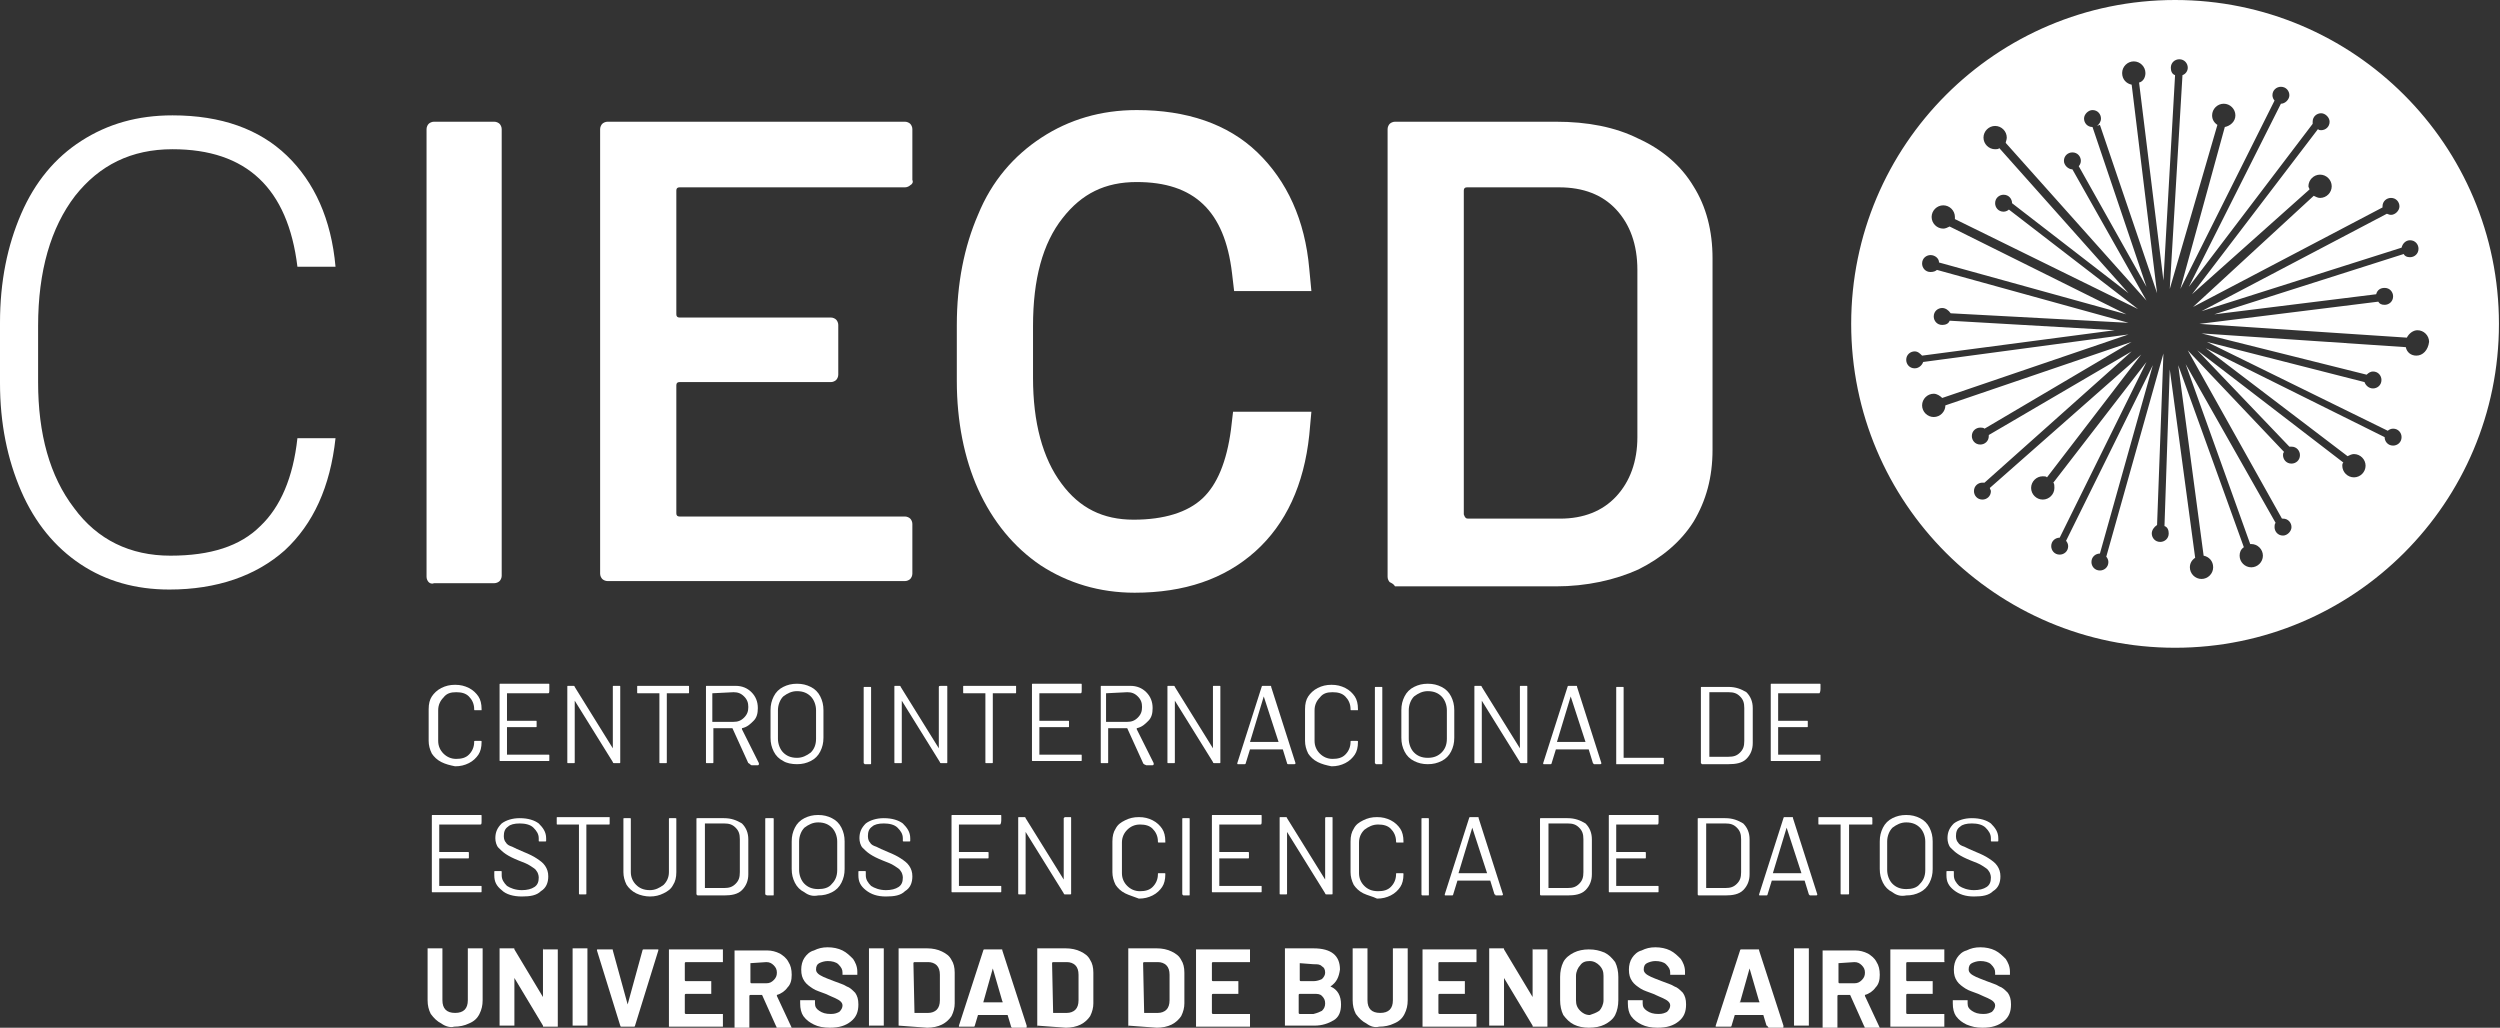 <?xml version="1.0" encoding="utf-8"?>
<!-- Generator: Adobe Illustrator 25.2.0, SVG Export Plug-In . SVG Version: 6.00 Build 0)  -->
<svg version="1.1" id="Layer_1" xmlns="http://www.w3.org/2000/svg" xmlns:xlink="http://www.w3.org/1999/xlink" x="0px" y="0px"
	 viewBox="0 0 236.2 97.1" style="enable-background:new 0 0 236.2 97.1;" xml:space="preserve">
<rect x="0" y="0" width="236.2" height="97.1" fill="#333333" stroke="none"/>
<style type="text/css">
	.st0{fill:#FFFFFF;}
</style>
<g>
	<g>
		<path class="st0" d="M205.5,0c-16.9,0-30.6,13.7-30.6,30.6s13.7,30.6,30.6,30.6s30.6-13.7,30.6-30.6S222.4,0,205.5,0z M228.3,33.6
			c-0.5,0-0.9-0.3-1-0.8L208,31.5l15.6,3.9c0.2-0.2,0.4-0.3,0.6-0.3c0.5,0,0.8,0.4,0.8,0.8c0,0.5-0.4,0.8-0.8,0.8
			c-0.4,0-0.7-0.3-0.8-0.6l-14.9-3.8l17.1,8.4c0.1-0.1,0.3-0.2,0.5-0.2c0.5,0,0.8,0.4,0.8,0.8c0,0.5-0.4,0.8-0.8,0.8
			c-0.5,0-0.8-0.4-0.8-0.8l-16.9-8.4l13.4,10.2c0.2-0.1,0.4-0.2,0.6-0.2c0.6,0,1.1,0.5,1.1,1.1s-0.5,1.1-1.1,1.1s-1.1-0.5-1.1-1.1
			c0-0.1,0-0.2,0.1-0.3l-13.8-10.6l8.7,9.1c0.1,0,0.2,0,0.2,0c0.5,0,0.8,0.4,0.8,0.8c0,0.5-0.4,0.8-0.8,0.8c-0.5,0-0.8-0.4-0.8-0.8
			c0-0.1,0-0.2,0.1-0.3l-9.1-9.6l8.9,15.9h0.1c0.5,0,0.8,0.4,0.8,0.8s-0.4,0.8-0.8,0.8c-0.5,0-0.8-0.4-0.8-0.8c0-0.1,0-0.3,0.1-0.4
			l-8.5-15l6.1,17c0,0,0,0,0.1,0c0.6,0,1.1,0.5,1.1,1.1s-0.5,1.1-1.1,1.1s-1.1-0.5-1.1-1.1c0-0.3,0.1-0.6,0.4-0.8l-6.2-17.2l2.4,18
			c0.5,0.1,0.9,0.5,0.9,1.1s-0.5,1.1-1.1,1.1s-1.1-0.5-1.1-1.1c0-0.4,0.2-0.7,0.5-0.9L205,34.9l-0.5,14.8c0.3,0.1,0.4,0.4,0.4,0.7
			c0,0.5-0.4,0.8-0.8,0.8c-0.5,0-0.8-0.4-0.8-0.8c0-0.3,0.2-0.6,0.5-0.8l0.6-16.2L199,52.6c0.1,0.1,0.2,0.3,0.2,0.5
			c0,0.5-0.4,0.8-0.8,0.8c-0.5,0-0.8-0.4-0.8-0.8c0-0.5,0.4-0.8,0.8-0.8l5-17.8l-8.2,16.6c0.1,0.1,0.2,0.3,0.2,0.5
			c0,0.5-0.4,0.8-0.8,0.8c-0.5,0-0.8-0.4-0.8-0.8c0-0.5,0.4-0.8,0.8-0.8l8.2-16.6L194,45.6c0.1,0.1,0.1,0.3,0.1,0.5
			c0,0.6-0.5,1.1-1.1,1.1s-1.1-0.5-1.1-1.1s0.5-1.1,1.1-1.1c0.2,0,0.3,0,0.4,0.1l8.9-11.6L188,46.1c0,0.1,0.1,0.2,0.1,0.3
			c0,0.5-0.4,0.8-0.8,0.8c-0.5,0-0.8-0.4-0.8-0.8c0-0.5,0.4-0.8,0.8-0.8c0.1,0,0.1,0,0.2,0l13.9-12.4l-13.5,7.9v0.1
			c0,0.5-0.4,0.8-0.8,0.8c-0.5,0-0.8-0.4-0.8-0.8c0-0.5,0.4-0.8,0.8-0.8c0.1,0,0.3,0,0.4,0.1l13.9-8.2l-17.6,6
			c0,0.6-0.5,1.1-1.1,1.1s-1.1-0.5-1.1-1.1s0.5-1.1,1.1-1.1c0.3,0,0.6,0.2,0.8,0.4l17.6-6l-19.4,2.6c-0.1,0.3-0.4,0.6-0.8,0.6
			c-0.5,0-0.8-0.4-0.8-0.8c0-0.5,0.4-0.8,0.8-0.8c0.3,0,0.5,0.2,0.7,0.4l18.2-2.4l-15.6-0.9c-0.1,0.3-0.4,0.4-0.7,0.4
			c-0.5,0-0.8-0.4-0.8-0.8c0-0.5,0.4-0.8,0.8-0.8c0.3,0,0.6,0.2,0.8,0.5l16.8,0.9l-18.1-5c-0.1,0.1-0.3,0.2-0.6,0.2
			c-0.5,0-0.8-0.4-0.8-0.8c0-0.5,0.4-0.8,0.8-0.8c0.4,0,0.8,0.3,0.8,0.7l17.7,4.9l-16.7-8.3c-0.2,0.1-0.4,0.2-0.6,0.2
			c-0.6,0-1.1-0.5-1.1-1.1s0.5-1.1,1.1-1.1s1.1,0.5,1.1,1.1c0,0.1,0,0.2,0,0.2l17.3,8.5l-12.2-9.4c-0.1,0.1-0.3,0.2-0.5,0.2
			c-0.5,0-0.8-0.4-0.8-0.8c0-0.5,0.4-0.8,0.8-0.8c0.5,0,0.8,0.4,0.8,0.8l0,0l11,8.5L188.9,14c-0.1,0.1-0.3,0.1-0.4,0.1
			c-0.6,0-1.1-0.5-1.1-1.1s0.5-1.1,1.1-1.1s1.1,0.5,1.1,1.1c0,0.2-0.1,0.4-0.1,0.5l13.3,14.9l-7-12.4c-0.4,0-0.8-0.4-0.8-0.8
			c0-0.5,0.4-0.8,0.8-0.8c0.5,0,0.8,0.4,0.8,0.8c0,0.2-0.1,0.4-0.2,0.5l6.4,11.4L197.7,12h0.1h-0.1c-0.5,0-0.8-0.4-0.8-0.8
			s0.4-0.8,0.8-0.8c0.5,0,0.8,0.4,0.8,0.8c0,0.3-0.2,0.6-0.4,0.7l0.3-0.1l5.4,15.9L201.4,8c-0.5-0.1-0.9-0.5-0.9-1.1
			s0.5-1.1,1.1-1.1s1.1,0.5,1.1,1.1c0,0.4-0.2,0.8-0.6,0.9l2.3,18.7l1.1-19.4c-0.3-0.1-0.4-0.4-0.4-0.7c0-0.5,0.4-0.8,0.8-0.8
			c0.5,0,0.8,0.4,0.8,0.8c0,0.3-0.2,0.6-0.5,0.7L205,27.3l4.5-15.5c-0.3-0.2-0.5-0.5-0.5-0.9c0-0.6,0.5-1.1,1.1-1.1s1.1,0.5,1.1,1.1
			s-0.5,1-1,1.1L206,27.3l8.9-17.8c-0.1-0.1-0.2-0.3-0.2-0.5c0-0.5,0.4-0.8,0.8-0.8c0.5,0,0.8,0.4,0.8,0.8c0,0.4-0.4,0.8-0.8,0.8
			l-8.7,17.3l11.7-15.4c0-0.1,0-0.2,0-0.2c0-0.5,0.4-0.8,0.8-0.8s0.8,0.4,0.8,0.8c0,0.5-0.4,0.8-0.8,0.8c-0.1,0-0.2,0-0.3-0.1
			l-11.9,15.6l11.1-9.9c0-0.1-0.1-0.2-0.1-0.3c0-0.6,0.5-1.1,1.1-1.1s1.1,0.5,1.1,1.1s-0.5,1.1-1.1,1.1c-0.2,0-0.4-0.1-0.6-0.2
			L207.2,29l17.9-9.4c0,0,0,0,0-0.1c0-0.5,0.4-0.8,0.8-0.8c0.5,0,0.8,0.4,0.8,0.8s-0.4,0.8-0.8,0.8c-0.2,0-0.3-0.1-0.4-0.1L208,29.4
			l18.9-6l0,0c0.1-0.4,0.4-0.7,0.8-0.7c0.5,0,0.8,0.4,0.8,0.8c0,0.5-0.4,0.8-0.8,0.8c-0.3,0-0.5-0.1-0.6-0.3l-17.9,5.7l15.3-1.9
			c0.1-0.4,0.4-0.6,0.8-0.6c0.5,0,0.8,0.4,0.8,0.8c0,0.5-0.4,0.8-0.8,0.8c-0.3,0-0.5-0.1-0.6-0.3l-16.9,2.1l19.6,1.3
			c0.2-0.4,0.6-0.7,1-0.7c0.6,0,1.1,0.5,1.1,1.1C229.4,33.1,228.9,33.6,228.3,33.6z"/>
	</g>
	<g>
		<path class="st0" d="M41.7,72c-0.4-0.2-0.7-0.5-0.9-0.8c-0.2-0.4-0.3-0.8-0.3-1.2V67c0-0.5,0.1-0.9,0.3-1.2
			c0.2-0.3,0.5-0.6,0.9-0.8c0.4-0.2,0.8-0.3,1.3-0.3c0.5,0,0.9,0.1,1.3,0.3c0.4,0.2,0.7,0.5,0.9,0.8c0.2,0.3,0.3,0.7,0.3,1.2
			c0,0,0,0.1,0,0.1c0,0,0,0-0.1,0l-0.5,0c-0.1,0-0.1,0-0.1-0.1v0c0-0.5-0.2-0.9-0.5-1.2c-0.3-0.3-0.7-0.4-1.2-0.4
			c-0.5,0-0.9,0.1-1.2,0.5c-0.3,0.3-0.5,0.7-0.5,1.2V70c0,0.5,0.2,0.9,0.5,1.2c0.3,0.3,0.7,0.5,1.2,0.5c0.5,0,0.9-0.1,1.2-0.4
			c0.3-0.3,0.5-0.7,0.5-1.2v0c0-0.1,0-0.1,0.1-0.1l0.5,0c0.1,0,0.1,0,0.1,0.1c0,0.5-0.1,0.9-0.3,1.2c-0.2,0.3-0.5,0.6-0.9,0.8
			c-0.4,0.2-0.8,0.3-1.3,0.3C42.5,72.3,42.1,72.2,41.7,72z"/>
		<path class="st0" d="M51.8,65.5h-3.9c0,0,0,0,0,0v2.6c0,0,0,0,0,0h2.7c0.1,0,0.1,0,0.1,0.1v0.4c0,0.1,0,0.1-0.1,0.1h-2.7
			c0,0,0,0,0,0v2.6c0,0,0,0,0,0h3.9c0.1,0,0.1,0,0.1,0.1v0.4c0,0.1,0,0.1-0.1,0.1h-4.5c-0.1,0-0.1,0-0.1-0.1v-7.1
			c0-0.1,0-0.1,0.1-0.1h4.5c0.1,0,0.1,0,0.1,0.1v0.4C51.9,65.4,51.9,65.5,51.8,65.5z"/>
		<path class="st0" d="M58,64.8h0.5c0.1,0,0.1,0,0.1,0.1v7.1c0,0.1,0,0.1-0.1,0.1H58c0,0-0.1,0-0.1-0.1l-3.6-5.8c0,0,0,0,0,0
			c0,0,0,0,0,0l0,5.8c0,0.1,0,0.1-0.1,0.1h-0.5c-0.1,0-0.1,0-0.1-0.1v-7.1c0-0.1,0-0.1,0.1-0.1h0.5c0,0,0.1,0,0.1,0.1l3.6,5.8
			c0,0,0,0,0,0c0,0,0,0,0,0l0-5.8C57.9,64.8,57.9,64.8,58,64.8z"/>
		<path class="st0" d="M65.1,64.9v0.5c0,0.1,0,0.1-0.1,0.1H63c0,0,0,0,0,0v6.5c0,0.1,0,0.1-0.1,0.1h-0.5c-0.1,0-0.1,0-0.1-0.1v-6.5
			c0,0,0,0,0,0h-2c-0.1,0-0.1,0-0.1-0.1v-0.5c0-0.1,0-0.1,0.1-0.1H65C65.1,64.8,65.1,64.8,65.1,64.9z"/>
		<path class="st0" d="M70.7,72.1l-1.5-3.3c0,0,0,0,0,0h-1.8c0,0,0,0,0,0v3.2c0,0.1,0,0.1-0.1,0.1h-0.5c-0.1,0-0.1,0-0.1-0.1v-7.1
			c0-0.1,0-0.1,0.1-0.1h2.7c0.6,0,1.1,0.2,1.5,0.6c0.4,0.4,0.6,0.9,0.6,1.5c0,0.5-0.1,0.9-0.4,1.2c-0.3,0.3-0.6,0.6-1.1,0.7
			c0,0,0,0,0,0.1l1.6,3.2c0,0,0,0,0,0.1c0,0,0,0.1-0.1,0.1h-0.6C70.8,72.2,70.8,72.1,70.7,72.1z M67.3,65.5v2.7c0,0,0,0,0,0h2
			c0.4,0,0.7-0.1,1-0.4c0.3-0.3,0.4-0.6,0.4-1c0-0.4-0.1-0.7-0.4-1c-0.3-0.3-0.6-0.4-1-0.4L67.3,65.5C67.3,65.5,67.3,65.5,67.3,65.5
			z"/>
		<path class="st0" d="M74,71.9c-0.4-0.2-0.7-0.5-0.9-0.9c-0.2-0.4-0.3-0.8-0.3-1.3v-2.6c0-0.5,0.1-0.9,0.3-1.3
			c0.2-0.4,0.5-0.7,0.9-0.9c0.4-0.2,0.8-0.3,1.3-0.3s0.9,0.1,1.3,0.3c0.4,0.2,0.7,0.5,0.9,0.9c0.2,0.4,0.3,0.8,0.3,1.3v2.6
			c0,0.5-0.1,0.9-0.3,1.3c-0.2,0.4-0.5,0.7-0.9,0.9c-0.4,0.2-0.8,0.3-1.3,0.3S74.3,72.1,74,71.9z M76.6,71.1
			c0.3-0.3,0.5-0.7,0.5-1.3v-2.7c0-0.5-0.2-1-0.5-1.3c-0.3-0.3-0.7-0.5-1.3-0.5c-0.5,0-0.9,0.2-1.3,0.5c-0.3,0.3-0.5,0.8-0.5,1.3
			v2.7c0,0.5,0.2,1,0.5,1.3c0.3,0.3,0.7,0.5,1.3,0.5C75.8,71.6,76.2,71.4,76.6,71.1z"/>
		<path class="st0" d="M81.6,72.1v-7.1c0-0.1,0-0.1,0.1-0.1h0.5c0.1,0,0.1,0,0.1,0.1v7.1c0,0.1,0,0.1-0.1,0.1h-0.5
			C81.7,72.2,81.6,72.1,81.6,72.1z"/>
		<path class="st0" d="M88.9,64.8h0.5c0.1,0,0.1,0,0.1,0.1v7.1c0,0.1,0,0.1-0.1,0.1h-0.5c0,0-0.1,0-0.1-0.1l-3.6-5.8c0,0,0,0,0,0
			c0,0,0,0,0,0l0,5.8c0,0.1,0,0.1-0.1,0.1h-0.5c-0.1,0-0.1,0-0.1-0.1v-7.1c0-0.1,0-0.1,0.1-0.1H85c0,0,0.1,0,0.1,0.1l3.6,5.8
			c0,0,0,0,0,0c0,0,0,0,0,0l0-5.8C88.7,64.8,88.8,64.8,88.9,64.8z"/>
		<path class="st0" d="M96,64.9v0.5c0,0.1,0,0.1-0.1,0.1h-2.1c0,0,0,0,0,0v6.5c0,0.1,0,0.1-0.1,0.1h-0.5c-0.1,0-0.1,0-0.1-0.1v-6.5
			c0,0,0,0,0,0h-2c-0.1,0-0.1,0-0.1-0.1v-0.5c0-0.1,0-0.1,0.1-0.1h4.9C96,64.8,96,64.8,96,64.9z"/>
		<path class="st0" d="M102.1,65.5h-3.9c0,0,0,0,0,0v2.6c0,0,0,0,0,0h2.7c0.1,0,0.1,0,0.1,0.1v0.4c0,0.1,0,0.1-0.1,0.1h-2.7
			c0,0,0,0,0,0v2.6c0,0,0,0,0,0h3.9c0.1,0,0.1,0,0.1,0.1v0.4c0,0.1,0,0.1-0.1,0.1h-4.5c-0.1,0-0.1,0-0.1-0.1v-7.1
			c0-0.1,0-0.1,0.1-0.1h4.5c0.1,0,0.1,0,0.1,0.1v0.4C102.2,65.4,102.2,65.5,102.1,65.5z"/>
		<path class="st0" d="M108,72.1l-1.5-3.3c0,0,0,0,0,0h-1.8c0,0,0,0,0,0v3.2c0,0.1,0,0.1-0.1,0.1h-0.5c-0.1,0-0.1,0-0.1-0.1v-7.1
			c0-0.1,0-0.1,0.1-0.1h2.7c0.6,0,1.1,0.2,1.5,0.6c0.4,0.4,0.6,0.9,0.6,1.5c0,0.5-0.1,0.9-0.4,1.2c-0.3,0.3-0.6,0.6-1.1,0.7
			c0,0,0,0,0,0.1l1.6,3.2c0,0,0,0,0,0.1c0,0,0,0.1-0.1,0.1h-0.6C108,72.2,108,72.1,108,72.1z M104.5,65.5v2.7c0,0,0,0,0,0h2
			c0.4,0,0.7-0.1,1-0.4c0.3-0.3,0.4-0.6,0.4-1c0-0.4-0.1-0.7-0.4-1c-0.3-0.3-0.6-0.4-1-0.4L104.5,65.5
			C104.6,65.5,104.5,65.5,104.5,65.5z"/>
		<path class="st0" d="M114.7,64.8h0.5c0.1,0,0.1,0,0.1,0.1v7.1c0,0.1,0,0.1-0.1,0.1h-0.5c0,0-0.1,0-0.1-0.1l-3.6-5.8c0,0,0,0,0,0
			c0,0,0,0,0,0l0,5.8c0,0.1,0,0.1-0.1,0.1h-0.5c-0.1,0-0.1,0-0.1-0.1v-7.1c0-0.1,0-0.1,0.1-0.1h0.5c0,0,0.1,0,0.1,0.1l3.6,5.8
			c0,0,0,0,0,0c0,0,0,0,0,0l0-5.8C114.6,64.8,114.6,64.8,114.7,64.8z"/>
		<path class="st0" d="M121.6,72.1l-0.4-1.3c0,0,0,0,0,0h-3.1c0,0,0,0,0,0l-0.4,1.3c0,0.1-0.1,0.1-0.1,0.1h-0.6
			c-0.1,0-0.1,0-0.1-0.1l2.3-7.2c0-0.1,0.1-0.1,0.1-0.1h0.7c0.1,0,0.1,0,0.1,0.1l2.3,7.2l0,0c0,0,0,0.1-0.1,0.1h-0.6
			C121.6,72.2,121.6,72.1,121.6,72.1z M118.1,70.1C118.1,70.1,118.1,70.1,118.1,70.1l2.7,0c0,0,0,0,0,0c0,0,0,0,0,0l-1.4-4.3
			c0,0,0,0,0,0c0,0,0,0,0,0L118.1,70.1C118.1,70.1,118.1,70.1,118.1,70.1z"/>
		<path class="st0" d="M124.5,72c-0.4-0.2-0.7-0.5-0.9-0.8c-0.2-0.4-0.3-0.8-0.3-1.2V67c0-0.5,0.1-0.9,0.3-1.2
			c0.2-0.3,0.5-0.6,0.9-0.8c0.4-0.2,0.8-0.3,1.3-0.3c0.5,0,0.9,0.1,1.3,0.3c0.4,0.2,0.7,0.5,0.9,0.8c0.2,0.3,0.3,0.7,0.3,1.2
			c0,0,0,0.1,0,0.1c0,0,0,0-0.1,0l-0.5,0c-0.1,0-0.1,0-0.1-0.1v0c0-0.5-0.2-0.9-0.5-1.2c-0.3-0.3-0.7-0.4-1.2-0.4
			c-0.5,0-0.9,0.1-1.2,0.5c-0.3,0.3-0.5,0.7-0.5,1.2V70c0,0.5,0.2,0.9,0.5,1.2s0.7,0.5,1.2,0.5c0.5,0,0.9-0.1,1.2-0.4
			c0.3-0.3,0.5-0.7,0.5-1.2v0c0-0.1,0-0.1,0.1-0.1l0.5,0c0.1,0,0.1,0,0.1,0.1c0,0.5-0.1,0.9-0.3,1.2c-0.2,0.3-0.5,0.6-0.9,0.8
			c-0.4,0.2-0.8,0.3-1.3,0.3C125.3,72.3,124.9,72.2,124.5,72z"/>
		<path class="st0" d="M129.9,72.1v-7.1c0-0.1,0-0.1,0.1-0.1h0.5c0.1,0,0.1,0,0.1,0.1v7.1c0,0.1,0,0.1-0.1,0.1H130
			C130,72.2,129.9,72.1,129.9,72.1z"/>
		<path class="st0" d="M133.6,71.9c-0.4-0.2-0.7-0.5-0.9-0.9c-0.2-0.4-0.3-0.8-0.3-1.3v-2.6c0-0.5,0.1-0.9,0.3-1.3
			c0.2-0.4,0.5-0.7,0.9-0.9c0.4-0.2,0.8-0.3,1.3-0.3c0.5,0,0.9,0.1,1.3,0.3c0.4,0.2,0.7,0.5,0.9,0.9c0.2,0.4,0.3,0.8,0.3,1.3v2.6
			c0,0.5-0.1,0.9-0.3,1.3c-0.2,0.4-0.5,0.7-0.9,0.9c-0.4,0.2-0.8,0.3-1.3,0.3C134.4,72.2,134,72.1,133.6,71.9z M136.2,71.1
			c0.3-0.3,0.5-0.7,0.5-1.3v-2.7c0-0.5-0.2-1-0.5-1.3c-0.3-0.3-0.7-0.5-1.3-0.5c-0.5,0-0.9,0.2-1.3,0.5c-0.3,0.3-0.5,0.8-0.5,1.3
			v2.7c0,0.5,0.2,1,0.5,1.3c0.3,0.3,0.7,0.5,1.3,0.5C135.5,71.6,135.9,71.4,136.2,71.1z"/>
		<path class="st0" d="M143.7,64.8h0.5c0.1,0,0.1,0,0.1,0.1v7.1c0,0.1,0,0.1-0.1,0.1h-0.5c0,0-0.1,0-0.1-0.1l-3.6-5.8c0,0,0,0,0,0
			c0,0,0,0,0,0l0,5.8c0,0.1,0,0.1-0.1,0.1h-0.5c-0.1,0-0.1,0-0.1-0.1v-7.1c0-0.1,0-0.1,0.1-0.1h0.5c0,0,0.1,0,0.1,0.1l3.6,5.8
			c0,0,0,0,0,0c0,0,0,0,0,0l0-5.8C143.6,64.8,143.6,64.8,143.7,64.8z"/>
		<path class="st0" d="M150.5,72.1l-0.4-1.3c0,0,0,0,0,0h-3.1c0,0,0,0,0,0l-0.4,1.3c0,0.1-0.1,0.1-0.1,0.1h-0.6
			c-0.1,0-0.1,0-0.1-0.1l2.3-7.2c0-0.1,0.1-0.1,0.1-0.1h0.7c0.1,0,0.1,0,0.1,0.1l2.3,7.2l0,0c0,0,0,0.1-0.1,0.1h-0.6
			C150.6,72.2,150.5,72.1,150.5,72.1z M147.1,70.1C147.1,70.1,147.1,70.1,147.1,70.1l2.7,0c0,0,0,0,0,0c0,0,0,0,0,0l-1.4-4.3
			c0,0,0,0,0,0c0,0,0,0,0,0L147.1,70.1C147.1,70.1,147.1,70.1,147.1,70.1z"/>
		<path class="st0" d="M152.7,72.1v-7.1c0-0.1,0-0.1,0.1-0.1h0.5c0.1,0,0.1,0,0.1,0.1v6.6c0,0,0,0,0,0h3.7c0.1,0,0.1,0,0.1,0.1v0.4
			c0,0.1,0,0.1-0.1,0.1h-4.4C152.7,72.2,152.7,72.1,152.7,72.1z"/>
		<path class="st0" d="M160.7,72.1v-7.1c0-0.1,0-0.1,0.1-0.1h2.5c0.7,0,1.2,0.2,1.7,0.5c0.4,0.4,0.6,0.9,0.6,1.5v3.3
			c0,0.6-0.2,1.1-0.6,1.5c-0.4,0.4-1,0.5-1.7,0.5h-2.5C160.8,72.2,160.7,72.1,160.7,72.1z M161.5,71.5h1.8c0.5,0,0.8-0.1,1.1-0.4
			c0.3-0.3,0.4-0.6,0.4-1.1v-3.1c0-0.5-0.1-0.8-0.4-1.1c-0.3-0.3-0.6-0.4-1.1-0.4h-1.8c0,0,0,0,0,0L161.5,71.5
			C161.5,71.5,161.5,71.5,161.5,71.5z"/>
		<path class="st0" d="M171.9,65.5H168c0,0,0,0,0,0v2.6c0,0,0,0,0,0h2.7c0.1,0,0.1,0,0.1,0.1v0.4c0,0.1,0,0.1-0.1,0.1H168
			c0,0,0,0,0,0v2.6c0,0,0,0,0,0h3.9c0.1,0,0.1,0,0.1,0.1v0.4c0,0.1,0,0.1-0.1,0.1h-4.5c-0.1,0-0.1,0-0.1-0.1v-7.1
			c0-0.1,0-0.1,0.1-0.1h4.5c0.1,0,0.1,0,0.1,0.1v0.4C172,65.4,171.9,65.5,171.9,65.5z"/>
		<path class="st0" d="M45.4,77.9h-3.9c0,0,0,0,0,0v2.6c0,0,0,0,0,0h2.7c0.1,0,0.1,0,0.1,0.1v0.4c0,0.1,0,0.1-0.1,0.1h-2.7
			c0,0,0,0,0,0v2.6c0,0,0,0,0,0h3.9c0.1,0,0.1,0,0.1,0.1v0.4c0,0.1,0,0.1-0.1,0.1h-4.5c-0.1,0-0.1,0-0.1-0.1v-7.1
			c0-0.1,0-0.1,0.1-0.1h4.5c0.1,0,0.1,0,0.1,0.1v0.4C45.5,77.8,45.5,77.9,45.4,77.9z"/>
		<path class="st0" d="M47.4,84.1c-0.5-0.4-0.7-0.8-0.7-1.4v-0.3c0-0.1,0-0.1,0.1-0.1h0.5c0.1,0,0.1,0,0.1,0.1v0.3
			c0,0.4,0.2,0.7,0.5,1c0.3,0.2,0.8,0.4,1.4,0.4c0.5,0,0.9-0.1,1.2-0.3c0.3-0.2,0.4-0.5,0.4-0.9c0-0.2-0.1-0.5-0.2-0.6
			c-0.1-0.2-0.3-0.3-0.6-0.5c-0.3-0.2-0.6-0.3-1.1-0.5c-0.5-0.2-0.9-0.4-1.2-0.6c-0.3-0.2-0.5-0.4-0.7-0.6c-0.2-0.2-0.3-0.6-0.3-0.9
			c0-0.6,0.2-1,0.6-1.4c0.4-0.3,1-0.5,1.7-0.5c0.8,0,1.4,0.2,1.8,0.5c0.4,0.4,0.7,0.8,0.7,1.4v0.2c0,0.1,0,0.1-0.1,0.1H51
			c-0.1,0-0.1,0-0.1-0.1v-0.2c0-0.4-0.2-0.7-0.5-1c-0.3-0.3-0.8-0.4-1.3-0.4c-0.5,0-0.9,0.1-1.1,0.3c-0.3,0.2-0.4,0.5-0.4,0.9
			c0,0.3,0.1,0.5,0.2,0.6c0.1,0.2,0.3,0.3,0.6,0.4c0.2,0.1,0.6,0.3,1.1,0.5c0.5,0.2,0.9,0.4,1.2,0.6c0.3,0.2,0.6,0.4,0.8,0.7
			c0.2,0.3,0.3,0.6,0.3,1c0,0.6-0.2,1.1-0.7,1.4c-0.4,0.4-1,0.5-1.8,0.5C48.5,84.7,47.8,84.5,47.4,84.1z"/>
		<path class="st0" d="M57.6,77.3v0.5c0,0.1,0,0.1-0.1,0.1h-2.1c0,0,0,0,0,0v6.5c0,0.1,0,0.1-0.1,0.1h-0.5c-0.1,0-0.1,0-0.1-0.1
			v-6.5c0,0,0,0,0,0h-2c-0.1,0-0.1,0-0.1-0.1v-0.5c0-0.1,0-0.1,0.1-0.1h4.9C57.6,77.2,57.6,77.3,57.6,77.3z"/>
		<path class="st0" d="M60.1,84.4c-0.4-0.2-0.7-0.5-0.9-0.8c-0.2-0.4-0.3-0.8-0.3-1.2v-5c0-0.1,0-0.1,0.1-0.1h0.5
			c0.1,0,0.1,0,0.1,0.1v5c0,0.5,0.2,0.9,0.5,1.2c0.3,0.3,0.7,0.5,1.3,0.5c0.5,0,0.9-0.2,1.3-0.5c0.3-0.3,0.5-0.7,0.5-1.2v-5
			c0-0.1,0-0.1,0.1-0.1h0.5c0.1,0,0.1,0,0.1,0.1v5c0,0.5-0.1,0.9-0.3,1.2c-0.2,0.4-0.5,0.6-0.9,0.8c-0.4,0.2-0.8,0.3-1.3,0.3
			C61,84.7,60.5,84.6,60.1,84.4z"/>
		<path class="st0" d="M65.8,84.5v-7.1c0-0.1,0-0.1,0.1-0.1h2.5c0.7,0,1.2,0.2,1.7,0.5c0.4,0.4,0.6,0.9,0.6,1.5v3.3
			c0,0.6-0.2,1.1-0.6,1.5c-0.4,0.4-1,0.5-1.7,0.5h-2.5C65.9,84.6,65.8,84.5,65.8,84.5z M66.6,83.9h1.8c0.5,0,0.8-0.1,1.1-0.4
			c0.3-0.3,0.4-0.6,0.4-1.1v-3.1c0-0.5-0.1-0.8-0.4-1.1c-0.3-0.3-0.6-0.4-1.1-0.4h-1.8c0,0,0,0,0,0L66.6,83.9
			C66.6,83.9,66.6,83.9,66.6,83.9z"/>
		<path class="st0" d="M72.3,84.5v-7.1c0-0.1,0-0.1,0.1-0.1H73c0.1,0,0.1,0,0.1,0.1v7.1c0,0.1,0,0.1-0.1,0.1h-0.5
			C72.4,84.6,72.3,84.5,72.3,84.5z"/>
		<path class="st0" d="M76,84.3c-0.4-0.2-0.7-0.5-0.9-0.9c-0.2-0.4-0.3-0.8-0.3-1.3v-2.6c0-0.5,0.1-0.9,0.3-1.3
			c0.2-0.4,0.5-0.7,0.9-0.9c0.4-0.2,0.8-0.3,1.3-0.3c0.5,0,0.9,0.1,1.3,0.3c0.4,0.2,0.7,0.5,0.9,0.9c0.2,0.4,0.3,0.8,0.3,1.3v2.6
			c0,0.5-0.1,0.9-0.3,1.3c-0.2,0.4-0.5,0.7-0.9,0.9c-0.4,0.2-0.8,0.3-1.3,0.3C76.8,84.7,76.4,84.6,76,84.3z M78.6,83.5
			c0.3-0.3,0.5-0.7,0.5-1.3v-2.7c0-0.5-0.2-1-0.5-1.3c-0.3-0.3-0.7-0.5-1.3-0.5c-0.5,0-0.9,0.2-1.3,0.5c-0.3,0.3-0.5,0.8-0.5,1.3
			v2.7c0,0.5,0.2,1,0.5,1.3c0.3,0.3,0.7,0.5,1.3,0.5C77.8,84,78.3,83.9,78.6,83.5z"/>
		<path class="st0" d="M81.8,84.1c-0.5-0.4-0.7-0.8-0.7-1.4v-0.3c0-0.1,0-0.1,0.1-0.1h0.5c0.1,0,0.1,0,0.1,0.1v0.3
			c0,0.4,0.2,0.7,0.5,1c0.3,0.2,0.8,0.4,1.4,0.4c0.5,0,0.9-0.1,1.2-0.3c0.3-0.2,0.4-0.5,0.4-0.9c0-0.2-0.1-0.5-0.2-0.6
			c-0.1-0.2-0.3-0.3-0.6-0.5c-0.3-0.2-0.6-0.3-1.1-0.5c-0.5-0.2-0.9-0.4-1.2-0.6c-0.3-0.2-0.5-0.4-0.7-0.6c-0.2-0.2-0.3-0.6-0.3-0.9
			c0-0.6,0.2-1,0.6-1.4c0.4-0.3,1-0.5,1.7-0.5c0.8,0,1.4,0.2,1.8,0.5c0.4,0.4,0.7,0.8,0.7,1.4v0.2c0,0.1,0,0.1-0.1,0.1h-0.5
			c-0.1,0-0.1,0-0.1-0.1v-0.2c0-0.4-0.2-0.7-0.5-1c-0.3-0.3-0.8-0.4-1.3-0.4c-0.5,0-0.9,0.1-1.1,0.3C82.1,78.3,82,78.6,82,79
			c0,0.3,0.1,0.5,0.2,0.6c0.1,0.2,0.3,0.3,0.6,0.4c0.2,0.1,0.6,0.3,1.1,0.5c0.5,0.2,0.9,0.4,1.2,0.6c0.3,0.2,0.6,0.4,0.8,0.7
			c0.2,0.3,0.3,0.6,0.3,1c0,0.6-0.2,1.1-0.7,1.4c-0.4,0.4-1,0.5-1.8,0.5C82.9,84.7,82.3,84.5,81.8,84.1z"/>
		<path class="st0" d="M94.5,77.9h-3.9c0,0,0,0,0,0v2.6c0,0,0,0,0,0h2.7c0.1,0,0.1,0,0.1,0.1v0.4c0,0.1,0,0.1-0.1,0.1h-2.7
			c0,0,0,0,0,0v2.6c0,0,0,0,0,0h3.9c0.1,0,0.1,0,0.1,0.1v0.4c0,0.1,0,0.1-0.1,0.1h-4.5c-0.1,0-0.1,0-0.1-0.1v-7.1
			c0-0.1,0-0.1,0.1-0.1h4.5c0.1,0,0.1,0,0.1,0.1v0.4C94.6,77.8,94.5,77.9,94.5,77.9z"/>
		<path class="st0" d="M100.6,77.2h0.5c0.1,0,0.1,0,0.1,0.1v7.1c0,0.1,0,0.1-0.1,0.1h-0.5c0,0-0.1,0-0.1-0.1l-3.6-5.8c0,0,0,0,0,0
			c0,0,0,0,0,0l0,5.8c0,0.1,0,0.1-0.1,0.1h-0.5c-0.1,0-0.1,0-0.1-0.1v-7.1c0-0.1,0-0.1,0.1-0.1h0.5c0,0,0.1,0,0.1,0.1l3.6,5.8
			c0,0,0,0,0,0c0,0,0,0,0,0l0-5.8C100.5,77.3,100.6,77.2,100.6,77.2z"/>
		<path class="st0" d="M106.3,84.4c-0.4-0.2-0.7-0.5-0.9-0.8c-0.2-0.4-0.3-0.8-0.3-1.2v-2.9c0-0.5,0.1-0.9,0.3-1.2
			c0.2-0.4,0.5-0.6,0.9-0.8c0.4-0.2,0.8-0.3,1.3-0.3c0.5,0,0.9,0.1,1.3,0.3c0.4,0.2,0.7,0.5,0.9,0.8c0.2,0.3,0.3,0.7,0.3,1.2
			c0,0,0,0.1,0,0.1c0,0,0,0-0.1,0l-0.5,0c-0.1,0-0.1,0-0.1-0.1v0c0-0.5-0.2-0.9-0.5-1.2c-0.3-0.3-0.7-0.4-1.2-0.4
			c-0.5,0-0.9,0.2-1.2,0.5c-0.3,0.3-0.5,0.7-0.5,1.2v2.9c0,0.5,0.2,0.9,0.5,1.2c0.3,0.3,0.7,0.5,1.2,0.5c0.5,0,0.9-0.1,1.2-0.4
			c0.3-0.3,0.5-0.7,0.5-1.2v0c0-0.1,0-0.1,0.1-0.1l0.5,0c0.1,0,0.1,0,0.1,0.1c0,0.5-0.1,0.9-0.3,1.2c-0.2,0.3-0.5,0.6-0.9,0.8
			c-0.4,0.2-0.8,0.3-1.3,0.3C107.1,84.7,106.7,84.6,106.3,84.4z"/>
		<path class="st0" d="M111.7,84.5v-7.1c0-0.1,0-0.1,0.1-0.1h0.5c0.1,0,0.1,0,0.1,0.1v7.1c0,0.1,0,0.1-0.1,0.1h-0.5
			C111.8,84.6,111.7,84.5,111.7,84.5z"/>
		<path class="st0" d="M119.1,77.9h-3.9c0,0,0,0,0,0v2.6c0,0,0,0,0,0h2.7c0.1,0,0.1,0,0.1,0.1v0.4c0,0.1,0,0.1-0.1,0.1h-2.7
			c0,0,0,0,0,0v2.6c0,0,0,0,0,0h3.9c0.1,0,0.1,0,0.1,0.1v0.4c0,0.1,0,0.1-0.1,0.1h-4.5c-0.1,0-0.1,0-0.1-0.1v-7.1
			c0-0.1,0-0.1,0.1-0.1h4.5c0.1,0,0.1,0,0.1,0.1v0.4C119.2,77.8,119.2,77.9,119.1,77.9z"/>
		<path class="st0" d="M125.3,77.2h0.5c0.1,0,0.1,0,0.1,0.1v7.1c0,0.1,0,0.1-0.1,0.1h-0.5c0,0-0.1,0-0.1-0.1l-3.6-5.8c0,0,0,0,0,0
			c0,0,0,0,0,0l0,5.8c0,0.1,0,0.1-0.1,0.1h-0.5c-0.1,0-0.1,0-0.1-0.1v-7.1c0-0.1,0-0.1,0.1-0.1h0.5c0,0,0.1,0,0.1,0.1l3.6,5.8
			c0,0,0,0,0,0c0,0,0,0,0,0l0-5.8C125.2,77.3,125.2,77.2,125.3,77.2z"/>
		<path class="st0" d="M128.8,84.4c-0.4-0.2-0.7-0.5-0.9-0.8c-0.2-0.4-0.3-0.8-0.3-1.2v-2.9c0-0.5,0.1-0.9,0.3-1.2
			c0.2-0.4,0.5-0.6,0.9-0.8c0.4-0.2,0.8-0.3,1.3-0.3c0.5,0,0.9,0.1,1.3,0.3c0.4,0.2,0.7,0.5,0.9,0.8c0.2,0.3,0.3,0.7,0.3,1.2
			c0,0,0,0.1,0,0.1c0,0,0,0-0.1,0l-0.5,0c-0.1,0-0.1,0-0.1-0.1v0c0-0.5-0.2-0.9-0.5-1.2c-0.3-0.3-0.7-0.4-1.2-0.4
			c-0.5,0-0.9,0.2-1.3,0.5c-0.3,0.3-0.5,0.7-0.5,1.2v2.9c0,0.5,0.2,0.9,0.5,1.2c0.3,0.3,0.7,0.5,1.3,0.5c0.5,0,0.9-0.1,1.2-0.4
			c0.3-0.3,0.5-0.7,0.5-1.2v0c0-0.1,0-0.1,0.1-0.1l0.5,0c0.1,0,0.1,0,0.1,0.1c0,0.5-0.1,0.9-0.3,1.2c-0.2,0.3-0.5,0.6-0.9,0.8
			c-0.4,0.2-0.8,0.3-1.3,0.3C129.7,84.7,129.2,84.6,128.8,84.4z"/>
		<path class="st0" d="M134.3,84.5v-7.1c0-0.1,0-0.1,0.1-0.1h0.5c0.1,0,0.1,0,0.1,0.1v7.1c0,0.1,0,0.1-0.1,0.1h-0.5
			C134.3,84.6,134.3,84.5,134.3,84.5z"/>
		<path class="st0" d="M141.2,84.5l-0.4-1.3c0,0,0,0,0,0h-3.1c0,0,0,0,0,0l-0.4,1.3c0,0.1-0.1,0.1-0.1,0.1h-0.6
			c-0.1,0-0.1,0-0.1-0.1l2.3-7.2c0-0.1,0.1-0.1,0.1-0.1h0.7c0.1,0,0.1,0,0.1,0.1l2.3,7.2l0,0c0,0,0,0.1-0.1,0.1h-0.6
			C141.3,84.6,141.3,84.5,141.2,84.5z M137.8,82.5C137.8,82.5,137.8,82.5,137.8,82.5l2.7,0c0,0,0,0,0,0c0,0,0,0,0,0l-1.4-4.3
			c0,0,0,0,0,0c0,0,0,0,0,0L137.8,82.5C137.8,82.5,137.8,82.5,137.8,82.5z"/>
		<path class="st0" d="M145.5,84.5v-7.1c0-0.1,0-0.1,0.1-0.1h2.5c0.7,0,1.2,0.2,1.7,0.5c0.4,0.4,0.6,0.9,0.6,1.5v3.3
			c0,0.6-0.2,1.1-0.6,1.5c-0.4,0.4-1,0.5-1.7,0.5h-2.5C145.5,84.6,145.5,84.5,145.5,84.5z M146.3,83.9h1.8c0.5,0,0.8-0.1,1.1-0.4
			c0.3-0.3,0.4-0.6,0.4-1.1v-3.1c0-0.5-0.1-0.8-0.4-1.1c-0.3-0.3-0.6-0.4-1.1-0.4h-1.8c0,0,0,0,0,0L146.3,83.9
			C146.2,83.9,146.2,83.9,146.3,83.9z"/>
		<path class="st0" d="M156.6,77.9h-3.9c0,0,0,0,0,0v2.6c0,0,0,0,0,0h2.7c0.1,0,0.1,0,0.1,0.1v0.4c0,0.1,0,0.1-0.1,0.1h-2.7
			c0,0,0,0,0,0v2.6c0,0,0,0,0,0h3.9c0.1,0,0.1,0,0.1,0.1v0.4c0,0.1,0,0.1-0.1,0.1h-4.5c-0.1,0-0.1,0-0.1-0.1v-7.1
			c0-0.1,0-0.1,0.1-0.1h4.5c0.1,0,0.1,0,0.1,0.1v0.4C156.7,77.8,156.7,77.9,156.6,77.9z"/>
		<path class="st0" d="M160.4,84.5v-7.1c0-0.1,0-0.1,0.1-0.1h2.5c0.7,0,1.2,0.2,1.7,0.5c0.4,0.4,0.6,0.9,0.6,1.5v3.3
			c0,0.6-0.2,1.1-0.6,1.5c-0.4,0.4-1,0.5-1.7,0.5h-2.5C160.4,84.6,160.4,84.5,160.4,84.5z M161.2,83.9h1.8c0.5,0,0.8-0.1,1.1-0.4
			c0.3-0.3,0.4-0.6,0.4-1.1v-3.1c0-0.5-0.1-0.8-0.4-1.1c-0.3-0.3-0.6-0.4-1.1-0.4h-1.8c0,0,0,0,0,0L161.2,83.9
			C161.2,83.9,161.2,83.9,161.2,83.9z"/>
		<path class="st0" d="M170.9,84.5l-0.4-1.3c0,0,0,0,0,0h-3.1c0,0,0,0,0,0l-0.4,1.3c0,0.1-0.1,0.1-0.1,0.1h-0.6
			c-0.1,0-0.1,0-0.1-0.1l2.3-7.2c0-0.1,0.1-0.1,0.1-0.1h0.7c0.1,0,0.1,0,0.1,0.1l2.3,7.2l0,0c0,0,0,0.1-0.1,0.1H171
			C171,84.6,170.9,84.5,170.9,84.5z M167.5,82.5C167.5,82.5,167.5,82.5,167.5,82.5l2.7,0c0,0,0,0,0,0c0,0,0,0,0,0l-1.4-4.3
			c0,0,0,0,0,0c0,0,0,0,0,0L167.5,82.5C167.5,82.5,167.5,82.5,167.5,82.5z"/>
		<path class="st0" d="M176.9,77.3v0.5c0,0.1,0,0.1-0.1,0.1h-2.1c0,0,0,0,0,0v6.5c0,0.1,0,0.1-0.1,0.1H174c-0.1,0-0.1,0-0.1-0.1
			v-6.5c0,0,0,0,0,0h-2c-0.1,0-0.1,0-0.1-0.1v-0.5c0-0.1,0-0.1,0.1-0.1h4.9C176.9,77.2,176.9,77.3,176.9,77.3z"/>
		<path class="st0" d="M178.8,84.3c-0.4-0.2-0.7-0.5-0.9-0.9c-0.2-0.4-0.3-0.8-0.3-1.3v-2.6c0-0.5,0.1-0.9,0.3-1.3
			c0.2-0.4,0.5-0.7,0.9-0.9c0.4-0.2,0.8-0.3,1.3-0.3c0.5,0,0.9,0.1,1.3,0.3c0.4,0.2,0.7,0.5,0.9,0.9c0.2,0.4,0.3,0.8,0.3,1.3v2.6
			c0,0.5-0.1,0.9-0.3,1.3c-0.2,0.4-0.5,0.7-0.9,0.9c-0.4,0.2-0.8,0.3-1.3,0.3C179.6,84.7,179.2,84.6,178.8,84.3z M181.4,83.5
			c0.3-0.3,0.5-0.7,0.5-1.3v-2.7c0-0.5-0.2-1-0.5-1.3c-0.3-0.3-0.7-0.5-1.3-0.5c-0.5,0-0.9,0.2-1.3,0.5c-0.3,0.3-0.5,0.8-0.5,1.3
			v2.7c0,0.5,0.2,1,0.5,1.3c0.3,0.3,0.7,0.5,1.3,0.5C180.6,84,181.1,83.9,181.4,83.5z"/>
		<path class="st0" d="M184.6,84.1c-0.5-0.4-0.7-0.8-0.7-1.4v-0.3c0-0.1,0-0.1,0.1-0.1h0.5c0.1,0,0.1,0,0.1,0.1v0.3
			c0,0.4,0.2,0.7,0.5,1c0.3,0.2,0.8,0.4,1.4,0.4c0.5,0,0.9-0.1,1.2-0.3c0.3-0.2,0.4-0.5,0.4-0.9c0-0.2-0.1-0.5-0.2-0.6
			c-0.1-0.2-0.3-0.3-0.6-0.5c-0.3-0.2-0.6-0.3-1.1-0.5c-0.5-0.2-0.9-0.4-1.2-0.6c-0.3-0.2-0.5-0.4-0.7-0.6c-0.2-0.2-0.3-0.6-0.3-0.9
			c0-0.6,0.2-1,0.6-1.4c0.4-0.3,1-0.5,1.7-0.5c0.8,0,1.4,0.2,1.8,0.5c0.4,0.4,0.7,0.8,0.7,1.4v0.2c0,0.1,0,0.1-0.1,0.1h-0.5
			c-0.1,0-0.1,0-0.1-0.1v-0.2c0-0.4-0.2-0.7-0.5-1c-0.3-0.3-0.8-0.4-1.3-0.4c-0.5,0-0.9,0.1-1.1,0.3c-0.3,0.2-0.4,0.5-0.4,0.9
			c0,0.3,0.1,0.5,0.2,0.6c0.1,0.2,0.3,0.3,0.6,0.4c0.2,0.1,0.6,0.3,1.1,0.5c0.5,0.2,0.9,0.4,1.2,0.6c0.3,0.2,0.6,0.4,0.8,0.7
			c0.2,0.3,0.3,0.6,0.3,1c0,0.6-0.2,1.1-0.7,1.4c-0.4,0.4-1,0.5-1.8,0.5C185.7,84.7,185.1,84.5,184.6,84.1z"/>
		<path class="st0" d="M41.7,96.7c-0.4-0.2-0.7-0.5-1-0.9c-0.2-0.4-0.3-0.8-0.3-1.3v-4.8c0,0,0-0.1,0-0.1c0,0,0.1,0,0.1,0h1.2
			c0,0,0.1,0,0.1,0c0,0,0,0.1,0,0.1v4.8c0,0.4,0.1,0.7,0.3,0.9c0.2,0.2,0.5,0.3,0.9,0.3c0.4,0,0.7-0.1,0.9-0.3
			c0.2-0.2,0.3-0.5,0.3-0.9v-4.8c0,0,0-0.1,0-0.1c0,0,0.1,0,0.1,0h1.2c0,0,0.1,0,0.1,0c0,0,0,0.1,0,0.1v4.8c0,0.5-0.1,0.9-0.3,1.3
			c-0.2,0.4-0.5,0.7-1,0.9c-0.4,0.2-0.9,0.3-1.4,0.3C42.6,97.1,42.1,97,41.7,96.7z"/>
		<path class="st0" d="M51.3,89.7C51.3,89.6,51.4,89.6,51.3,89.7l1.3,0c0,0,0.1,0,0.1,0c0,0,0,0.1,0,0.1v7.1c0,0,0,0.1,0,0.1
			c0,0-0.1,0-0.1,0h-1.2c-0.1,0-0.1,0-0.1-0.1l-2.7-4.5c0,0,0,0,0,0c0,0,0,0,0,0l0,4.4c0,0,0,0.1,0,0.1c0,0-0.1,0-0.1,0h-1.2
			c0,0-0.1,0-0.1,0c0,0,0-0.1,0-0.1v-7.1c0,0,0-0.1,0-0.1c0,0,0.1,0,0.1,0h1.2c0.1,0,0.1,0,0.1,0.1l2.7,4.5c0,0,0,0,0,0c0,0,0,0,0,0
			L51.3,89.7C51.3,89.7,51.3,89.7,51.3,89.7z"/>
		<path class="st0" d="M54.1,96.9C54,96.9,54,96.9,54.1,96.9l0-7.2c0,0,0-0.1,0-0.1c0,0,0.1,0,0.1,0h1.2c0,0,0.1,0,0.1,0
			c0,0,0,0.1,0,0.1v7.1c0,0,0,0.1,0,0.1c0,0-0.1,0-0.1,0L54.1,96.9C54.1,97,54.1,97,54.1,96.9z"/>
		<path class="st0" d="M58.6,96.9l-2.2-7.1l0,0c0-0.1,0-0.1,0.1-0.1h1.3c0.1,0,0.1,0,0.1,0.1l1.4,5.1c0,0,0,0,0,0c0,0,0,0,0,0
			l1.4-5.1c0-0.1,0.1-0.1,0.1-0.1h1.3c0,0,0.1,0,0.1,0c0,0,0,0.1,0,0.1l-2.2,7.1c0,0.1-0.1,0.1-0.1,0.1h-1.3
			C58.7,97,58.6,96.9,58.6,96.9z"/>
		<path class="st0" d="M68.3,90.9C68.3,90.9,68.3,90.9,68.3,90.9l-3.5,0c0,0-0.1,0-0.1,0.1v1.6c0,0,0,0.1,0.1,0.1h2.3
			c0,0,0.1,0,0.1,0c0,0,0,0.1,0,0.1v1c0,0,0,0.1,0,0.1c0,0-0.1,0-0.1,0h-2.3c0,0-0.1,0-0.1,0.1v1.7c0,0,0,0.1,0.1,0.1h3.4
			c0,0,0.1,0,0.1,0c0,0,0,0.1,0,0.1v1c0,0,0,0.1,0,0.1c0,0-0.1,0-0.1,0h-4.9c0,0-0.1,0-0.1,0c0,0,0-0.1,0-0.1v-7.1c0,0,0-0.1,0-0.1
			c0,0,0.1,0,0.1,0h4.9c0,0,0.1,0,0.1,0c0,0,0,0.1,0,0.1L68.3,90.9C68.4,90.8,68.4,90.8,68.3,90.9z"/>
		<path class="st0" d="M73.3,96.9L72,94c0,0,0,0-0.1,0h-1c0,0-0.1,0-0.1,0.1v2.9c0,0,0,0.1,0,0.1c0,0-0.1,0-0.1,0h-1.2
			c0,0-0.1,0-0.1,0c0,0,0-0.1,0-0.1v-7.1c0,0,0-0.1,0-0.1c0,0,0.1,0,0.1,0h3c0.4,0,0.8,0.1,1.2,0.3c0.3,0.2,0.6,0.4,0.8,0.8
			c0.2,0.3,0.3,0.7,0.3,1.2c0,0.5-0.1,0.9-0.4,1.2c-0.2,0.3-0.6,0.6-1,0.7c0,0,0,0,0,0.1l1.4,3c0,0,0,0,0,0.1c0,0.1,0,0.1-0.1,0.1
			h-1.3C73.4,97,73.3,96.9,73.3,96.9z M70.9,91v1.8c0,0,0,0.1,0.1,0.1h1.4c0.3,0,0.5-0.1,0.7-0.3c0.2-0.2,0.3-0.4,0.3-0.7
			c0-0.3-0.1-0.5-0.3-0.7c-0.2-0.2-0.4-0.3-0.7-0.3L70.9,91C70.9,90.9,70.9,90.9,70.9,91z"/>
		<path class="st0" d="M76.9,96.8c-0.4-0.2-0.7-0.4-1-0.8c-0.2-0.3-0.3-0.7-0.3-1.2v-0.2c0,0,0-0.1,0-0.1c0,0,0.1,0,0.1,0h1.2
			c0,0,0.1,0,0.1,0c0,0,0,0.1,0,0.1v0.2c0,0.3,0.1,0.5,0.4,0.7c0.3,0.2,0.6,0.3,1.1,0.3c0.4,0,0.6-0.1,0.8-0.2
			c0.2-0.2,0.3-0.4,0.3-0.6c0-0.2-0.1-0.3-0.2-0.4c-0.1-0.1-0.3-0.2-0.5-0.3c-0.2-0.1-0.5-0.2-0.9-0.4c-0.5-0.2-0.9-0.3-1.2-0.5
			c-0.3-0.2-0.6-0.4-0.8-0.7c-0.2-0.3-0.3-0.6-0.3-1.1c0-0.4,0.1-0.8,0.3-1.1c0.2-0.3,0.5-0.6,0.9-0.7c0.4-0.2,0.8-0.3,1.3-0.3
			c0.5,0,1,0.1,1.4,0.3c0.4,0.2,0.7,0.5,1,0.8c0.2,0.3,0.4,0.7,0.4,1.2V92c0,0,0,0.1,0,0.1c0,0-0.1,0-0.1,0h-1.2c0,0-0.1,0-0.1,0
			c0,0,0-0.1,0-0.1v-0.1c0-0.3-0.1-0.5-0.4-0.8c-0.2-0.2-0.6-0.3-1-0.3c-0.3,0-0.6,0.1-0.8,0.2c-0.2,0.1-0.3,0.3-0.3,0.6
			c0,0.2,0.1,0.3,0.2,0.4c0.1,0.1,0.3,0.2,0.5,0.3c0.2,0.1,0.5,0.2,1,0.4c0.5,0.2,0.9,0.3,1.2,0.5c0.3,0.1,0.5,0.3,0.8,0.6
			c0.2,0.3,0.3,0.6,0.3,1.1c0,0.7-0.2,1.2-0.7,1.6c-0.5,0.4-1.1,0.6-2,0.6C77.8,97.1,77.3,97,76.9,96.8z"/>
		<path class="st0" d="M82.1,96.9C82.1,96.9,82.1,96.9,82.1,96.9l0-7.2c0,0,0-0.1,0-0.1c0,0,0.1,0,0.1,0h1.2c0,0,0.1,0,0.1,0
			c0,0,0,0.1,0,0.1v7.1c0,0,0,0.1,0,0.1c0,0-0.1,0-0.1,0L82.1,96.9C82.2,97,82.1,97,82.1,96.9z"/>
		<path class="st0" d="M84.9,96.9C84.9,96.9,84.8,96.9,84.9,96.9l0-7.2c0,0,0-0.1,0-0.1c0,0,0.1,0,0.1,0h2.6c0.5,0,1,0.1,1.4,0.3
			c0.4,0.2,0.7,0.4,0.9,0.8c0.2,0.3,0.3,0.7,0.3,1.2v2.9c0,0.4-0.1,0.8-0.3,1.2c-0.2,0.3-0.5,0.6-0.9,0.8c-0.4,0.2-0.9,0.3-1.4,0.3
			L84.9,96.9C84.9,97,84.9,97,84.9,96.9z M86.4,95.7h1.3c0.3,0,0.6-0.1,0.8-0.3c0.2-0.2,0.3-0.5,0.3-0.9v-2.4c0-0.4-0.1-0.7-0.3-0.9
			c-0.2-0.2-0.5-0.3-0.8-0.3h-1.3c0,0-0.1,0-0.1,0.1L86.4,95.7C86.3,95.7,86.3,95.7,86.4,95.7z"/>
		<path class="st0" d="M95.5,96.9l-0.3-1c0,0,0,0-0.1,0h-2.6c0,0,0,0-0.1,0l-0.3,1c0,0.1-0.1,0.1-0.1,0.1h-1.3c0,0-0.1,0-0.1,0
			c0,0,0-0.1,0-0.1l2.3-7.1c0-0.1,0.1-0.1,0.1-0.1h1.6c0.1,0,0.1,0,0.1,0.1l2.3,7.1c0,0,0,0,0,0.1c0,0.1,0,0.1-0.1,0.1h-1.3
			C95.5,97,95.5,96.9,95.5,96.9z M92.9,94.7h1.8c0,0,0.1,0,0-0.1l-0.9-3.1c0,0,0,0,0,0c0,0,0,0,0,0L92.9,94.7
			C92.8,94.6,92.9,94.7,92.9,94.7z"/>
		<path class="st0" d="M98,96.9C98,96.9,98,96.9,98,96.9l0-7.2c0,0,0-0.1,0-0.1c0,0,0.1,0,0.1,0h2.6c0.5,0,1,0.1,1.4,0.3
			c0.4,0.2,0.7,0.4,0.9,0.8c0.2,0.3,0.3,0.7,0.3,1.2v2.9c0,0.4-0.1,0.8-0.3,1.2c-0.2,0.3-0.5,0.6-0.9,0.8c-0.4,0.2-0.9,0.3-1.4,0.3
			L98,96.9C98.1,97,98,97,98,96.9z M99.5,95.7h1.3c0.3,0,0.6-0.1,0.8-0.3c0.2-0.2,0.3-0.5,0.3-0.9v-2.4c0-0.4-0.1-0.7-0.3-0.9
			c-0.2-0.2-0.5-0.3-0.8-0.3h-1.3c0,0-0.1,0-0.1,0.1L99.5,95.7C99.5,95.7,99.5,95.7,99.5,95.7z"/>
		<path class="st0" d="M106.6,96.9C106.6,96.9,106.6,96.9,106.6,96.9l0-7.2c0,0,0-0.1,0-0.1c0,0,0.1,0,0.1,0h2.6
			c0.5,0,1,0.1,1.4,0.3c0.4,0.2,0.7,0.4,0.9,0.8c0.2,0.3,0.3,0.7,0.3,1.2v2.9c0,0.4-0.1,0.8-0.3,1.2c-0.2,0.3-0.5,0.6-0.9,0.8
			c-0.4,0.2-0.9,0.3-1.4,0.3L106.6,96.9C106.7,97,106.6,97,106.6,96.9z M108.1,95.7h1.3c0.3,0,0.6-0.1,0.8-0.3
			c0.2-0.2,0.3-0.5,0.3-0.9v-2.4c0-0.4-0.1-0.7-0.3-0.9c-0.2-0.2-0.5-0.3-0.8-0.3h-1.3c0,0-0.1,0-0.1,0.1L108.1,95.7
			C108.1,95.7,108.1,95.7,108.1,95.7z"/>
		<path class="st0" d="M118.1,90.9C118.1,90.9,118.1,90.9,118.1,90.9l-3.5,0c0,0-0.1,0-0.1,0.1v1.6c0,0,0,0.1,0.1,0.1h2.3
			c0,0,0.1,0,0.1,0c0,0,0,0.1,0,0.1v1c0,0,0,0.1,0,0.1c0,0-0.1,0-0.1,0h-2.3c0,0-0.1,0-0.1,0.1v1.7c0,0,0,0.1,0.1,0.1h3.4
			c0,0,0.1,0,0.1,0c0,0,0,0.1,0,0.1v1c0,0,0,0.1,0,0.1c0,0-0.1,0-0.1,0h-4.9c0,0-0.1,0-0.1,0c0,0,0-0.1,0-0.1v-7.1c0,0,0-0.1,0-0.1
			c0,0,0.1,0,0.1,0h4.9c0,0,0.1,0,0.1,0c0,0,0,0.1,0,0.1L118.1,90.9C118.2,90.8,118.2,90.8,118.1,90.9z"/>
		<path class="st0" d="M125.7,93.2c0.7,0.3,1,0.9,1,1.7c0,0.7-0.2,1.2-0.7,1.5c-0.5,0.3-1.1,0.5-1.8,0.5h-2.7c0,0-0.1,0-0.1,0
			c0,0,0-0.1,0-0.1v-7.1c0,0,0-0.1,0-0.1c0,0,0.1,0,0.1,0h2.6c1.7,0,2.5,0.7,2.5,2C126.5,92.3,126.3,92.8,125.7,93.2
			C125.6,93.2,125.6,93.2,125.7,93.2z M122.8,91v1.6c0,0,0,0.1,0.1,0.1h1.2c0.3,0,0.6-0.1,0.8-0.2c0.2-0.2,0.3-0.4,0.3-0.6
			c0-0.3-0.1-0.5-0.3-0.6c-0.2-0.2-0.4-0.2-0.8-0.2L122.8,91C122.8,90.9,122.8,90.9,122.8,91z M124.9,95.5c0.2-0.2,0.3-0.4,0.3-0.7
			c0-0.3-0.1-0.5-0.3-0.7c-0.2-0.2-0.4-0.2-0.8-0.2h-1.3c0,0-0.1,0-0.1,0.1v1.7c0,0,0,0.1,0.1,0.1h1.3
			C124.5,95.7,124.7,95.6,124.9,95.5z"/>
		<path class="st0" d="M129.1,96.7c-0.4-0.2-0.7-0.5-1-0.9c-0.2-0.4-0.3-0.8-0.3-1.3v-4.8c0,0,0-0.1,0-0.1c0,0,0.1,0,0.1,0h1.2
			c0,0,0.1,0,0.1,0c0,0,0,0.1,0,0.1v4.8c0,0.4,0.1,0.7,0.3,0.9c0.2,0.2,0.5,0.3,0.9,0.3c0.4,0,0.7-0.1,0.9-0.3
			c0.2-0.2,0.3-0.5,0.3-0.9v-4.8c0,0,0-0.1,0-0.1c0,0,0.1,0,0.1,0h1.2c0,0,0.1,0,0.1,0c0,0,0,0.1,0,0.1v4.8c0,0.5-0.1,0.9-0.3,1.3
			c-0.2,0.4-0.5,0.7-1,0.9c-0.4,0.2-0.9,0.3-1.4,0.3C129.9,97.1,129.5,97,129.1,96.7z"/>
		<path class="st0" d="M139.5,90.9C139.5,90.9,139.4,90.9,139.5,90.9l-3.5,0c0,0-0.1,0-0.1,0.1v1.6c0,0,0,0.1,0.1,0.1h2.3
			c0,0,0.1,0,0.1,0c0,0,0,0.1,0,0.1v1c0,0,0,0.1,0,0.1c0,0-0.1,0-0.1,0h-2.3c0,0-0.1,0-0.1,0.1v1.7c0,0,0,0.1,0.1,0.1h3.4
			c0,0,0.1,0,0.1,0c0,0,0,0.1,0,0.1v1c0,0,0,0.1,0,0.1c0,0-0.1,0-0.1,0h-4.9c0,0-0.1,0-0.1,0c0,0,0-0.1,0-0.1v-7.1c0,0,0-0.1,0-0.1
			c0,0,0.1,0,0.1,0h4.9c0,0,0.1,0,0.1,0c0,0,0,0.1,0,0.1L139.5,90.9C139.5,90.8,139.5,90.8,139.5,90.9z"/>
		<path class="st0" d="M144.8,89.7C144.8,89.6,144.9,89.6,144.8,89.7l1.3,0c0,0,0.1,0,0.1,0c0,0,0,0.1,0,0.1v7.1c0,0,0,0.1,0,0.1
			c0,0-0.1,0-0.1,0h-1.2c-0.1,0-0.1,0-0.1-0.1l-2.7-4.5c0,0,0,0,0,0c0,0,0,0,0,0l0,4.4c0,0,0,0.1,0,0.1c0,0-0.1,0-0.1,0h-1.2
			c0,0-0.1,0-0.1,0c0,0,0-0.1,0-0.1v-7.1c0,0,0-0.1,0-0.1c0,0,0.1,0,0.1,0h1.2c0.1,0,0.1,0,0.1,0.1l2.7,4.5c0,0,0,0,0,0c0,0,0,0,0,0
			L144.8,89.7C144.8,89.7,144.8,89.7,144.8,89.7z"/>
		<path class="st0" d="M148.7,96.8c-0.4-0.2-0.7-0.5-1-0.9c-0.2-0.4-0.3-0.9-0.3-1.4v-2.2c0-0.5,0.1-1,0.3-1.4
			c0.2-0.4,0.6-0.7,1-0.9c0.4-0.2,0.9-0.3,1.4-0.3c0.6,0,1,0.1,1.5,0.3c0.4,0.2,0.7,0.5,1,0.9c0.2,0.4,0.3,0.9,0.3,1.4v2.2
			c0,0.5-0.1,1-0.3,1.4c-0.2,0.4-0.6,0.7-1,0.9c-0.4,0.2-0.9,0.3-1.5,0.3C149.6,97.1,149.1,97,148.7,96.8z M151.1,95.5
			c0.2-0.2,0.4-0.6,0.4-1v-2.3c0-0.4-0.1-0.7-0.4-1c-0.2-0.2-0.5-0.4-0.9-0.4c-0.4,0-0.7,0.1-0.9,0.4c-0.2,0.2-0.4,0.6-0.4,1v2.3
			c0,0.4,0.1,0.7,0.4,1c0.2,0.2,0.5,0.4,0.9,0.4C150.5,95.8,150.8,95.7,151.1,95.5z"/>
		<path class="st0" d="M155.1,96.8c-0.4-0.2-0.7-0.4-1-0.8c-0.2-0.3-0.3-0.7-0.3-1.2v-0.2c0,0,0-0.1,0-0.1c0,0,0.1,0,0.1,0h1.2
			c0,0,0.1,0,0.1,0c0,0,0,0.1,0,0.1v0.2c0,0.3,0.1,0.5,0.4,0.7c0.3,0.2,0.6,0.3,1.1,0.3c0.4,0,0.6-0.1,0.8-0.2
			c0.2-0.2,0.3-0.4,0.3-0.6c0-0.2-0.1-0.3-0.2-0.4c-0.1-0.1-0.3-0.2-0.5-0.3c-0.2-0.1-0.5-0.2-0.9-0.4c-0.5-0.2-0.9-0.3-1.2-0.5
			c-0.3-0.2-0.6-0.4-0.8-0.7c-0.2-0.3-0.3-0.6-0.3-1.1c0-0.4,0.1-0.8,0.3-1.1c0.2-0.3,0.5-0.6,0.9-0.7c0.4-0.2,0.8-0.3,1.3-0.3
			c0.5,0,1,0.1,1.4,0.3c0.4,0.2,0.7,0.5,1,0.8c0.2,0.3,0.4,0.7,0.4,1.2V92c0,0,0,0.1,0,0.1c0,0-0.1,0-0.1,0h-1.2c0,0-0.1,0-0.1,0
			c0,0,0-0.1,0-0.1v-0.1c0-0.3-0.1-0.5-0.4-0.8c-0.2-0.2-0.6-0.3-1-0.3c-0.3,0-0.6,0.1-0.8,0.2c-0.2,0.1-0.3,0.3-0.3,0.6
			c0,0.2,0.1,0.3,0.2,0.4c0.1,0.1,0.3,0.2,0.5,0.3c0.2,0.1,0.5,0.2,1,0.4c0.5,0.2,0.9,0.3,1.2,0.5c0.3,0.1,0.5,0.3,0.8,0.6
			c0.2,0.3,0.3,0.6,0.3,1.1c0,0.7-0.2,1.2-0.7,1.6c-0.5,0.4-1.1,0.6-2,0.6C156,97.1,155.5,97,155.1,96.8z"/>
		<path class="st0" d="M166.9,96.9l-0.3-1c0,0,0,0-0.1,0H164c0,0,0,0-0.1,0l-0.3,1c0,0.1-0.1,0.1-0.1,0.1h-1.3c0,0-0.1,0-0.1,0
			c0,0,0-0.1,0-0.1l2.3-7.1c0-0.1,0.1-0.1,0.1-0.1h1.6c0.1,0,0.1,0,0.1,0.1l2.3,7.1c0,0,0,0,0,0.1c0,0.1,0,0.1-0.1,0.1h-1.3
			C167,97,167,96.9,166.9,96.9z M164.4,94.7h1.8c0,0,0.1,0,0-0.1l-0.9-3.1c0,0,0,0,0,0c0,0,0,0,0,0L164.4,94.7
			C164.3,94.6,164.3,94.7,164.4,94.7z"/>
		<path class="st0" d="M169.5,96.9C169.5,96.9,169.4,96.9,169.5,96.9l0-7.2c0,0,0-0.1,0-0.1c0,0,0.1,0,0.1,0h1.2c0,0,0.1,0,0.1,0
			c0,0,0,0.1,0,0.1v7.1c0,0,0,0.1,0,0.1c0,0-0.1,0-0.1,0L169.5,96.9C169.5,97,169.5,97,169.5,96.9z"/>
		<path class="st0" d="M176.1,96.9l-1.3-2.9c0,0,0,0-0.1,0h-1c0,0-0.1,0-0.1,0.1v2.9c0,0,0,0.1,0,0.1c0,0-0.1,0-0.1,0h-1.2
			c0,0-0.1,0-0.1,0c0,0,0-0.1,0-0.1v-7.1c0,0,0-0.1,0-0.1c0,0,0.1,0,0.1,0h3c0.4,0,0.8,0.1,1.2,0.3c0.3,0.2,0.6,0.4,0.8,0.8
			c0.2,0.3,0.3,0.7,0.3,1.2c0,0.5-0.1,0.9-0.4,1.2c-0.2,0.3-0.6,0.6-1,0.7c0,0,0,0,0,0.1l1.4,3c0,0,0,0,0,0.1c0,0.1,0,0.1-0.1,0.1
			h-1.3C176.2,97,176.1,96.9,176.1,96.9z M173.7,91v1.8c0,0,0,0.1,0.1,0.1h1.4c0.3,0,0.5-0.1,0.7-0.3c0.2-0.2,0.3-0.4,0.3-0.7
			c0-0.3-0.1-0.5-0.3-0.7c-0.2-0.2-0.4-0.3-0.7-0.3L173.7,91C173.7,90.9,173.7,90.9,173.7,91z"/>
		<path class="st0" d="M183.7,90.9C183.7,90.9,183.7,90.9,183.7,90.9l-3.5,0c0,0-0.1,0-0.1,0.1v1.6c0,0,0,0.1,0.1,0.1h2.3
			c0,0,0.1,0,0.1,0c0,0,0,0.1,0,0.1v1c0,0,0,0.1,0,0.1c0,0-0.1,0-0.1,0h-2.3c0,0-0.1,0-0.1,0.1v1.7c0,0,0,0.1,0.1,0.1h3.4
			c0,0,0.1,0,0.1,0c0,0,0,0.1,0,0.1v1c0,0,0,0.1,0,0.1c0,0-0.1,0-0.1,0h-4.9c0,0-0.1,0-0.1,0c0,0,0-0.1,0-0.1v-7.1c0,0,0-0.1,0-0.1
			c0,0,0.1,0,0.1,0h4.9c0,0,0.1,0,0.1,0c0,0,0,0.1,0,0.1L183.7,90.9C183.8,90.8,183.7,90.8,183.7,90.9z"/>
		<path class="st0" d="M185.8,96.8c-0.4-0.2-0.7-0.4-1-0.8c-0.2-0.3-0.3-0.7-0.3-1.2v-0.2c0,0,0-0.1,0-0.1c0,0,0.1,0,0.1,0h1.2
			c0,0,0.1,0,0.1,0c0,0,0,0.1,0,0.1v0.2c0,0.3,0.1,0.5,0.4,0.7c0.3,0.2,0.6,0.3,1.1,0.3c0.4,0,0.6-0.1,0.8-0.2
			c0.2-0.2,0.3-0.4,0.3-0.6c0-0.2-0.1-0.3-0.2-0.4c-0.1-0.1-0.3-0.2-0.5-0.3c-0.2-0.1-0.5-0.2-0.9-0.4c-0.5-0.2-0.9-0.3-1.2-0.5
			c-0.3-0.2-0.6-0.4-0.8-0.7c-0.2-0.3-0.3-0.6-0.3-1.1c0-0.4,0.1-0.8,0.3-1.1c0.2-0.3,0.5-0.6,0.9-0.7c0.4-0.2,0.8-0.3,1.3-0.3
			c0.5,0,1,0.1,1.4,0.3c0.4,0.2,0.7,0.5,1,0.8c0.2,0.3,0.4,0.7,0.4,1.2V92c0,0,0,0.1,0,0.1c0,0-0.1,0-0.1,0h-1.2c0,0-0.1,0-0.1,0
			c0,0,0-0.1,0-0.1v-0.1c0-0.3-0.1-0.5-0.4-0.8c-0.2-0.2-0.6-0.3-1-0.3c-0.3,0-0.6,0.1-0.8,0.2c-0.2,0.1-0.3,0.3-0.3,0.6
			c0,0.2,0.1,0.3,0.2,0.4c0.1,0.1,0.3,0.2,0.5,0.3c0.2,0.1,0.5,0.2,1,0.4c0.5,0.2,0.9,0.3,1.2,0.5c0.3,0.1,0.5,0.3,0.8,0.6
			c0.2,0.3,0.3,0.6,0.3,1.1c0,0.7-0.2,1.2-0.7,1.6c-0.5,0.4-1.1,0.6-2,0.6C186.7,97.1,186.3,97,185.8,96.8z"/>
	</g>
	<g>
		<path class="st0" d="M40.5,55c-0.1-0.1-0.2-0.3-0.2-0.5V12.2c0-0.2,0.1-0.4,0.2-0.5c0.1-0.1,0.3-0.2,0.5-0.2h5.7
			c0.2,0,0.4,0.1,0.5,0.2c0.1,0.1,0.2,0.3,0.2,0.5v42.2c0,0.2-0.1,0.4-0.2,0.5c-0.1,0.1-0.3,0.2-0.5,0.2H41
			C40.8,55.2,40.6,55.1,40.5,55z"/>
		<path class="st0" d="M86,17.5c-0.1,0.1-0.3,0.2-0.5,0.2H64.2c-0.2,0-0.3,0.1-0.3,0.3v11.7c0,0.2,0.1,0.3,0.3,0.3h14.3
			c0.2,0,0.4,0.1,0.5,0.2c0.1,0.1,0.2,0.3,0.2,0.5v4.7c0,0.2-0.1,0.4-0.2,0.5c-0.1,0.1-0.3,0.2-0.5,0.2H64.2c-0.2,0-0.3,0.1-0.3,0.3
			v12.1c0,0.2,0.1,0.3,0.3,0.3h21.3c0.2,0,0.4,0.1,0.5,0.2c0.1,0.1,0.2,0.3,0.2,0.5v4.7c0,0.2-0.1,0.4-0.2,0.5
			c-0.1,0.1-0.3,0.2-0.5,0.2H57.4c-0.2,0-0.4-0.1-0.5-0.2c-0.1-0.1-0.2-0.3-0.2-0.5V12.2c0-0.2,0.1-0.4,0.2-0.5
			c0.1-0.1,0.3-0.2,0.5-0.2h28.1c0.2,0,0.4,0.1,0.5,0.2c0.1,0.1,0.2,0.3,0.2,0.5V17C86.3,17.2,86.2,17.4,86,17.5z"/>
		<path class="st0" d="M131.3,55c-0.1-0.1-0.2-0.3-0.2-0.5V12.2c0-0.2,0.1-0.4,0.2-0.5c0.1-0.1,0.3-0.2,0.5-0.2h15.2
			c3,0,5.6,0.5,7.8,1.6c2.2,1,4,2.5,5.2,4.5c1.2,1.9,1.8,4.2,1.8,6.8v18.1c0,2.6-0.6,4.8-1.8,6.8c-1.2,1.9-3,3.4-5.2,4.5
			c-2.2,1-4.9,1.6-7.8,1.6h-15.2C131.7,55.2,131.5,55.1,131.3,55z M138.7,49h8.7c2.2,0,4-0.7,5.3-2.1c1.3-1.4,2-3.3,2-5.6V25.5
			c0-2.4-0.7-4.3-2-5.7c-1.3-1.4-3.1-2.1-5.4-2.1h-8.7c-0.2,0-0.3,0.1-0.3,0.3v30.6C138.4,48.9,138.5,49,138.7,49z"/>
	</g>
	<path class="st0" d="M31.7,41.4c-0.5,4.6-2.1,8.1-4.8,10.6c-2.7,2.4-6.4,3.7-10.9,3.7c-3.2,0-6-0.8-8.4-2.4
		c-2.4-1.6-4.3-3.9-5.6-6.9c-1.3-3-2-6.4-2-10.2v-5.7c0-3.9,0.7-7.3,2-10.3c1.3-3,3.2-5.3,5.7-6.9c2.5-1.6,5.3-2.4,8.6-2.4
		c4.6,0,8.2,1.3,10.8,3.8c2.6,2.5,4.2,6,4.6,10.5h-3.6c-0.9-7.4-4.8-11.1-11.8-11.1c-3.9,0-6.9,1.5-9.2,4.4c-2.3,3-3.5,7.1-3.5,12.3
		v5.3C3.6,41,4.7,45,7,48c2.2,3,5.3,4.5,9.1,4.5c3.8,0,6.6-0.9,8.5-2.8c1.9-1.8,3.1-4.6,3.5-8.3H31.7z"/>
	<path class="st0" d="M116.5,38.9l-0.2,1.7c-0.4,3-1.3,5.2-2.7,6.5c-1.4,1.3-3.6,2-6.5,2c-2.9,0-5.1-1.1-6.8-3.4
		c-1.8-2.4-2.7-5.8-2.7-10v-4.9c0-4.4,0.9-7.8,2.8-10.2c1.8-2.3,4-3.4,7-3.4c5.4,0,8.3,2.7,9,8.6l0.2,1.7h7.3l-0.2-2.1
		c-0.4-4.6-2.1-8.3-4.9-11c-2.8-2.7-6.7-4-11.4-4c-3.4,0-6.4,0.9-9,2.6c-2.6,1.7-4.7,4.1-6,7.3c-1.3,3-2,6.5-2,10.4V36
		c0,3.8,0.7,7.3,2,10.2c1.4,3.1,3.4,5.5,5.9,7.2c2.6,1.7,5.6,2.6,8.9,2.6c4.7,0,8.5-1.3,11.4-3.9c2.9-2.6,4.6-6.3,5.1-11l0.2-2.2
		H116.5z"/>
</g>
</svg>
